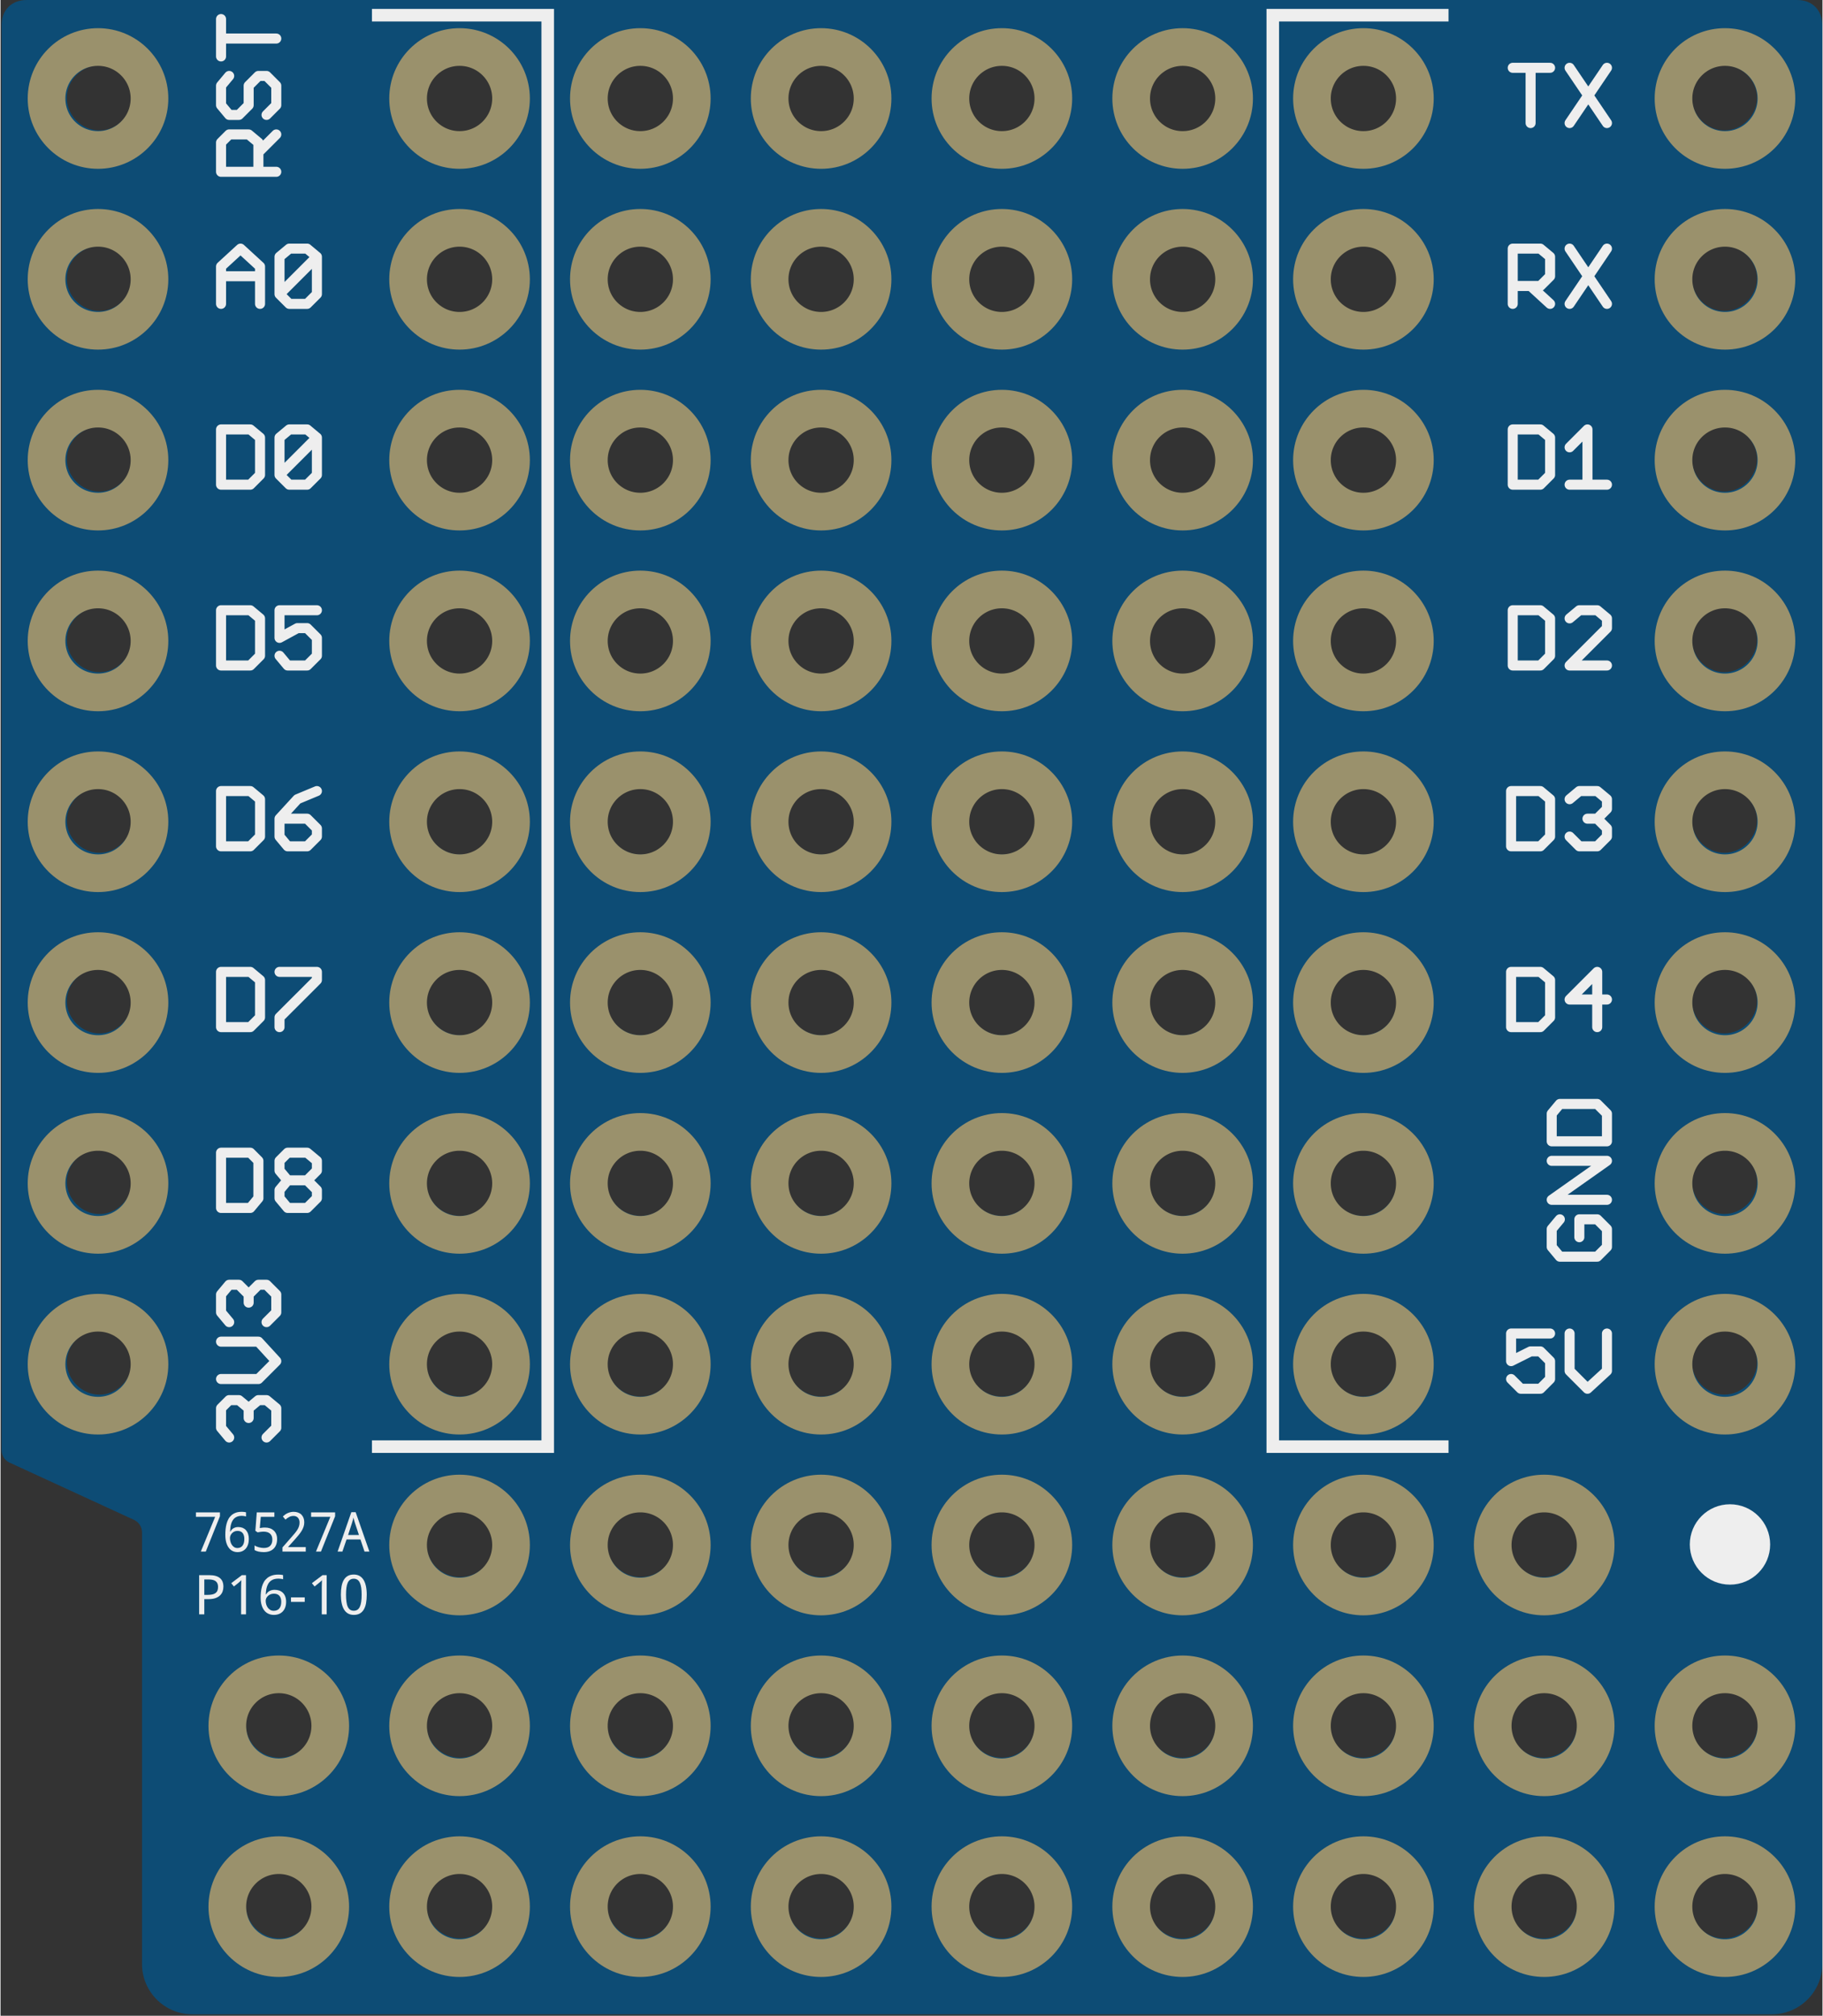<?xml version="1.0" encoding="UTF-8"?>
<svg version="1.1" xmlns="http://www.w3.org/2000/svg" xmlns:xlink="http://www.w3.org/1999/xlink" x="0px" y="0px" viewBox="0 0 72.567 80.267" width="2.56cm" height="2.83cm" xml:space="preserve">
<rect x="0" y="0" width="72.567" height="80.267" fill="#333333" stroke="none"/>
<g id="breadboard">
	<g id="icon">

		<g class="PCB">
			<path fill="#0D4C75" d="M71.559,0H1.04c-0.6,0-0.998,0.4-0.998,0.998v56.734c0,0.2,0.1,0.4,0.3,0.5l4.994,2.298c0.2,0.1,0.3,0.3,0.3,0.5v17.18c0,1.098,0.898,1.998,1.998,1.998H70.56c1.098,0,1.998-0.898,1.998-1.998V0.998C72.558,0.4,72.158,0,71.559,0z M3.938,55.536c-0.7,0-1.298-0.6-1.298-1.298s0.6-1.298,1.298-1.298c0.7,0,1.298,0.6,1.298,1.298S4.636,55.536,3.938,55.536z M3.938,48.344c-0.7,0-1.298-0.6-1.298-1.298c0-0.699,0.6-1.298,1.298-1.298c0.7,0,1.298,0.6,1.298,1.298C5.236,47.744,4.636,48.344,3.938,48.344z M3.938,41.152c-0.7,0-1.298-0.6-1.298-1.298c0-0.7,0.6-1.298,1.298-1.298c0.7,0,1.298,0.6,1.298,1.298S4.636,41.152,3.938,41.152z M3.938,33.96c-0.7,0-1.298-0.6-1.298-1.298c0-0.699,0.6-1.298,1.298-1.298c0.7,0,1.298,0.6,1.298,1.298C5.236,33.361,4.636,33.96,3.938,33.96z M3.938,26.768c-0.7,0-1.298-0.6-1.298-1.298c0-0.699,0.6-1.298,1.298-1.298c0.7,0,1.298,0.6,1.298,1.298C5.236,26.169,4.636,26.768,3.938,26.768z M3.938,19.578c-0.7,0-1.298-0.6-1.298-1.298s0.6-1.298,1.298-1.298c0.7,0,1.298,0.6,1.298,1.298S4.636,19.578,3.938,19.578z M3.938,12.386c-0.7,0-1.298-0.6-1.298-1.298s0.6-1.298,1.298-1.298c0.7,0,1.298,0.6,1.298,1.298S4.636,12.386,3.938,12.386z M3.938,5.194c-0.7,0-1.298-0.6-1.298-1.298c0-0.7,0.6-1.298,1.298-1.298c0.7,0,1.298,0.6,1.298,1.298S4.636,5.194,3.938,5.194z M68.662,2.597c0.7,0,1.298,0.6,1.298,1.298c0,0.7-0.6,1.298-1.298,1.298s-1.298-0.6-1.298-1.298C67.364,3.196,67.964,2.597,68.662,2.597z M68.662,9.788c0.7,0,1.298,0.6,1.298,1.298s-0.6,1.298-1.298,1.298s-1.298-0.6-1.298-1.298S67.964,9.788,68.662,9.788z M68.662,16.98c0.7,0,1.298,0.6,1.298,1.298c0,0.699-0.6,1.298-1.298,1.298s-1.298-0.6-1.298-1.298C67.364,17.58,67.964,16.98,68.662,16.98z M68.662,24.172c0.7,0,1.298,0.6,1.298,1.298c0,0.699-0.6,1.298-1.298,1.298s-1.298-0.6-1.298-1.298C67.364,24.772,67.964,24.172,68.662,24.172z M68.662,31.364c0.7,0,1.298,0.6,1.298,1.298c0,0.699-0.6,1.298-1.298,1.298s-1.298-0.6-1.298-1.298C67.364,31.963,67.964,31.364,68.662,31.364z M68.662,38.556c0.7,0,1.298,0.6,1.298,1.298c0,0.7-0.6,1.298-1.298,1.298s-1.298-0.6-1.298-1.298C67.364,39.154,67.964,38.556,68.662,38.556z M68.662,45.746c0.7,0,1.298,0.6,1.298,1.298c0,0.699-0.6,1.298-1.298,1.298s-1.298-0.6-1.298-1.298C67.364,46.346,67.964,45.746,68.662,45.746z M68.662,52.938c0.7,0,1.298,0.6,1.298,1.298s-0.6,1.298-1.298,1.298s-1.298-0.6-1.298-1.298S67.964,52.938,68.662,52.938z M11.113,77.183c-0.746,0-1.349-0.604-1.349-1.349c0-0.746,0.604-1.349,1.349-1.349c0.746,0,1.349,0.604,1.349,1.349C12.462,76.58,11.858,77.183,11.113,77.183z M11.113,69.991c-0.746,0-1.349-0.604-1.349-1.349c0-0.746,0.604-1.349,1.349-1.349c0.746,0,1.349,0.604,1.349,1.349C12.462,69.388,11.858,69.991,11.113,69.991z M18.304,77.183c-0.746,0-1.349-0.604-1.349-1.349c0-0.746,0.604-1.349,1.349-1.349s1.349,0.604,1.349,1.349C19.654,76.58,19.049,77.183,18.304,77.183z M18.304,69.991c-0.746,0-1.349-0.604-1.349-1.349c0-0.746,0.604-1.349,1.349-1.349s1.349,0.604,1.349,1.349C19.654,69.388,19.049,69.991,18.304,69.991z M18.304,62.8c-0.746,0-1.349-0.604-1.349-1.349s0.604-1.349,1.349-1.349s1.349,0.604,1.349,1.349S19.049,62.8,18.304,62.8z M18.304,55.609c-0.746,0-1.349-0.604-1.349-1.349c0-0.746,0.604-1.349,1.349-1.349s1.349,0.604,1.349,1.349C19.654,55.004,19.049,55.609,18.304,55.609z M18.304,48.417c-0.746,0-1.349-0.604-1.349-1.349s0.604-1.349,1.349-1.349s1.349,0.604,1.349,1.349S19.049,48.417,18.304,48.417z M18.304,41.225c-0.746,0-1.349-0.604-1.349-1.349c0-0.746,0.604-1.349,1.349-1.349s1.349,0.604,1.349,1.349C19.654,40.62,19.049,41.225,18.304,41.225z M18.304,34.033c-0.746,0-1.349-0.604-1.349-1.349s0.604-1.349,1.349-1.349s1.349,0.604,1.349,1.349C19.654,33.43,19.049,34.033,18.304,34.033z M18.304,26.841c-0.746,0-1.349-0.604-1.349-1.349c0-0.746,0.604-1.349,1.349-1.349s1.349,0.604,1.349,1.349C19.654,26.238,19.049,26.841,18.304,26.841z M18.304,19.65c-0.746,0-1.349-0.604-1.349-1.349c0-0.746,0.604-1.349,1.349-1.349s1.349,0.604,1.349,1.349C19.654,19.046,19.049,19.65,18.304,19.65z M18.304,12.459c-0.746,0-1.349-0.604-1.349-1.349c0-0.746,0.604-1.349,1.349-1.349s1.349,0.604,1.349,1.349C19.654,11.855,19.049,12.459,18.304,12.459z M18.304,5.267c-0.746,0-1.349-0.604-1.349-1.349s0.604-1.349,1.349-1.349s1.349,0.604,1.349,1.349C19.654,4.662,19.049,5.267,18.304,5.267z M25.496,77.183c-0.746,0-1.349-0.604-1.349-1.349c0-0.746,0.604-1.349,1.349-1.349c0.746,0,1.349,0.604,1.349,1.349C26.845,76.58,26.241,77.183,25.496,77.183z M25.496,69.991c-0.746,0-1.349-0.604-1.349-1.349c0-0.746,0.604-1.349,1.349-1.349c0.746,0,1.349,0.604,1.349,1.349C26.845,69.388,26.241,69.991,25.496,69.991z M25.496,62.8c-0.746,0-1.349-0.604-1.349-1.349s0.604-1.349,1.349-1.349c0.746,0,1.349,0.604,1.349,1.349S26.241,62.8,25.496,62.8z M25.496,55.609c-0.746,0-1.349-0.604-1.349-1.349c0-0.746,0.604-1.349,1.349-1.349c0.746,0,1.349,0.604,1.349,1.349C26.845,55.004,26.241,55.609,25.496,55.609z M25.496,48.417c-0.746,0-1.349-0.604-1.349-1.349s0.604-1.349,1.349-1.349c0.746,0,1.349,0.604,1.349,1.349S26.241,48.417,25.496,48.417z M25.496,41.225c-0.746,0-1.349-0.604-1.349-1.349c0-0.746,0.604-1.349,1.349-1.349c0.746,0,1.349,0.604,1.349,1.349C26.845,40.62,26.241,41.225,25.496,41.225z M25.496,34.033c-0.746,0-1.349-0.604-1.349-1.349s0.604-1.349,1.349-1.349c0.746,0,1.349,0.604,1.349,1.349S26.241,34.033,25.496,34.033z M25.496,26.841c-0.746,0-1.349-0.604-1.349-1.349c0-0.746,0.604-1.349,1.349-1.349c0.746,0,1.349,0.604,1.349,1.349C26.845,26.238,26.241,26.841,25.496,26.841z M25.496,19.65c-0.746,0-1.349-0.604-1.349-1.349c0-0.746,0.604-1.349,1.349-1.349c0.746,0,1.349,0.604,1.349,1.349C26.845,19.046,26.241,19.65,25.496,19.65z M25.496,12.459c-0.746,0-1.349-0.604-1.349-1.349c0-0.746,0.604-1.349,1.349-1.349c0.746,0,1.349,0.604,1.349,1.349C26.845,11.855,26.241,12.459,25.496,12.459z M25.496,5.267c-0.746,0-1.349-0.604-1.349-1.349s0.604-1.349,1.349-1.349c0.746,0,1.349,0.604,1.349,1.349C26.845,4.662,26.241,5.267,25.496,5.267z M32.688,77.183c-0.746,0-1.349-0.604-1.349-1.349c0-0.746,0.604-1.349,1.349-1.349c0.746,0,1.349,0.604,1.349,1.349C34.037,76.58,33.433,77.183,32.688,77.183z M32.688,69.991c-0.746,0-1.349-0.604-1.349-1.349c0-0.746,0.604-1.349,1.349-1.349c0.746,0,1.349,0.604,1.349,1.349C34.037,69.388,33.433,69.991,32.688,69.991z M32.688,62.8c-0.746,0-1.349-0.604-1.349-1.349s0.604-1.349,1.349-1.349c0.746,0,1.349,0.604,1.349,1.349S33.433,62.8,32.688,62.8z M32.688,55.609c-0.746,0-1.349-0.604-1.349-1.349c0-0.746,0.604-1.349,1.349-1.349c0.746,0,1.349,0.604,1.349,1.349C34.037,55.004,33.433,55.609,32.688,55.609z M32.688,48.417c-0.746,0-1.349-0.604-1.349-1.349s0.604-1.349,1.349-1.349c0.746,0,1.349,0.604,1.349,1.349S33.433,48.417,32.688,48.417z M32.688,41.225c-0.746,0-1.349-0.604-1.349-1.349c0-0.746,0.604-1.349,1.349-1.349c0.746,0,1.349,0.604,1.349,1.349C34.037,40.62,33.433,41.225,32.688,41.225z M32.688,34.033c-0.746,0-1.349-0.604-1.349-1.349s0.604-1.349,1.349-1.349c0.746,0,1.349,0.604,1.349,1.349S33.433,34.033,32.688,34.033z M32.688,26.841c-0.746,0-1.349-0.604-1.349-1.349c0-0.746,0.604-1.349,1.349-1.349c0.746,0,1.349,0.604,1.349,1.349C34.037,26.238,33.433,26.841,32.688,26.841z M32.688,19.65c-0.746,0-1.349-0.604-1.349-1.349c0-0.746,0.604-1.349,1.349-1.349c0.746,0,1.349,0.604,1.349,1.349C34.037,19.046,33.433,19.65,32.688,19.65z M32.688,12.459c-0.746,0-1.349-0.604-1.349-1.349c0-0.746,0.604-1.349,1.349-1.349c0.746,0,1.349,0.604,1.349,1.349C34.037,11.855,33.433,12.459,32.688,12.459z M32.688,5.267c-0.746,0-1.349-0.604-1.349-1.349s0.604-1.349,1.349-1.349c0.746,0,1.349,0.604,1.349,1.349C34.037,4.662,33.433,5.267,32.688,5.267z M39.879,77.183c-0.746,0-1.349-0.604-1.349-1.349c0-0.746,0.604-1.349,1.349-1.349c0.746,0,1.349,0.604,1.349,1.349C41.228,76.58,40.624,77.183,39.879,77.183z M39.879,69.991c-0.746,0-1.349-0.604-1.349-1.349c0-0.746,0.604-1.349,1.349-1.349c0.746,0,1.349,0.604,1.349,1.349C41.228,69.388,40.624,69.991,39.879,69.991z M39.879,62.8c-0.746,0-1.349-0.604-1.349-1.349s0.604-1.349,1.349-1.349c0.746,0,1.349,0.604,1.349,1.349S40.624,62.8,39.879,62.8z M39.879,55.609c-0.746,0-1.349-0.604-1.349-1.349c0-0.746,0.604-1.349,1.349-1.349c0.746,0,1.349,0.604,1.349,1.349C41.228,55.004,40.624,55.609,39.879,55.609z M39.879,48.417c-0.746,0-1.349-0.604-1.349-1.349s0.604-1.349,1.349-1.349c0.746,0,1.349,0.604,1.349,1.349S40.624,48.417,39.879,48.417z M39.879,41.225c-0.746,0-1.349-0.604-1.349-1.349c0-0.746,0.604-1.349,1.349-1.349c0.746,0,1.349,0.604,1.349,1.349C41.228,40.62,40.624,41.225,39.879,41.225z M39.879,34.033c-0.746,0-1.349-0.604-1.349-1.349s0.604-1.349,1.349-1.349c0.746,0,1.349,0.604,1.349,1.349S40.624,34.033,39.879,34.033z M39.879,26.841c-0.746,0-1.349-0.604-1.349-1.349c0-0.746,0.604-1.349,1.349-1.349c0.746,0,1.349,0.604,1.349,1.349C41.228,26.238,40.624,26.841,39.879,26.841z M39.879,19.65c-0.746,0-1.349-0.604-1.349-1.349c0-0.746,0.604-1.349,1.349-1.349c0.746,0,1.349,0.604,1.349,1.349C41.228,19.046,40.624,19.65,39.879,19.65z M39.879,12.459c-0.746,0-1.349-0.604-1.349-1.349c0-0.746,0.604-1.349,1.349-1.349c0.746,0,1.349,0.604,1.349,1.349C41.228,11.855,40.624,12.459,39.879,12.459z M39.879,5.267c-0.746,0-1.349-0.604-1.349-1.349s0.604-1.349,1.349-1.349c0.746,0,1.349,0.604,1.349,1.349C41.228,4.662,40.624,5.267,39.879,5.267z M47.071,77.183c-0.746,0-1.349-0.604-1.349-1.349c0-0.746,0.604-1.349,1.349-1.349c0.746,0,1.349,0.604,1.349,1.349C48.42,76.58,47.816,77.183,47.071,77.183z M47.071,69.991c-0.746,0-1.349-0.604-1.349-1.349c0-0.746,0.604-1.349,1.349-1.349c0.746,0,1.349,0.604,1.349,1.349C48.42,69.388,47.816,69.991,47.071,69.991z M47.071,62.8c-0.746,0-1.349-0.604-1.349-1.349s0.604-1.349,1.349-1.349c0.746,0,1.349,0.604,1.349,1.349S47.816,62.8,47.071,62.8z M47.071,55.609c-0.746,0-1.349-0.604-1.349-1.349c0-0.746,0.604-1.349,1.349-1.349c0.746,0,1.349,0.604,1.349,1.349C48.42,55.004,47.816,55.609,47.071,55.609z M47.071,48.417c-0.746,0-1.349-0.604-1.349-1.349s0.604-1.349,1.349-1.349c0.746,0,1.349,0.604,1.349,1.349S47.816,48.417,47.071,48.417z M47.071,41.225c-0.746,0-1.349-0.604-1.349-1.349c0-0.746,0.604-1.349,1.349-1.349c0.746,0,1.349,0.604,1.349,1.349C48.42,40.62,47.816,41.225,47.071,41.225z M47.071,34.033c-0.746,0-1.349-0.604-1.349-1.349s0.604-1.349,1.349-1.349c0.746,0,1.349,0.604,1.349,1.349S47.816,34.033,47.071,34.033z M47.071,26.841c-0.746,0-1.349-0.604-1.349-1.349c0-0.746,0.604-1.349,1.349-1.349c0.746,0,1.349,0.604,1.349,1.349C48.42,26.238,47.816,26.841,47.071,26.841z M47.071,19.65c-0.746,0-1.349-0.604-1.349-1.349c0-0.746,0.604-1.349,1.349-1.349c0.746,0,1.349,0.604,1.349,1.349C48.42,19.046,47.816,19.65,47.071,19.65z M47.071,12.459c-0.746,0-1.349-0.604-1.349-1.349c0-0.746,0.604-1.349,1.349-1.349c0.746,0,1.349,0.604,1.349,1.349C48.42,11.855,47.816,12.459,47.071,12.459z M47.071,5.267c-0.746,0-1.349-0.604-1.349-1.349s0.604-1.349,1.349-1.349c0.746,0,1.349,0.604,1.349,1.349C48.42,4.662,47.816,5.267,47.071,5.267z M54.263,77.183c-0.746,0-1.349-0.604-1.349-1.349c0-0.746,0.604-1.349,1.349-1.349c0.746,0,1.349,0.604,1.349,1.349C55.612,76.58,55.008,77.183,54.263,77.183z M54.263,69.991c-0.746,0-1.349-0.604-1.349-1.349c0-0.746,0.604-1.349,1.349-1.349c0.746,0,1.349,0.604,1.349,1.349C55.612,69.388,55.008,69.991,54.263,69.991z M54.263,62.8c-0.746,0-1.349-0.604-1.349-1.349s0.604-1.349,1.349-1.349c0.746,0,1.349,0.604,1.349,1.349S55.008,62.8,54.263,62.8z M54.263,55.609c-0.746,0-1.349-0.604-1.349-1.349c0-0.746,0.604-1.349,1.349-1.349c0.746,0,1.349,0.604,1.349,1.349C55.612,55.004,55.008,55.609,54.263,55.609z M54.263,48.417c-0.746,0-1.349-0.604-1.349-1.349s0.604-1.349,1.349-1.349c0.746,0,1.349,0.604,1.349,1.349S55.008,48.417,54.263,48.417z M54.263,41.225c-0.746,0-1.349-0.604-1.349-1.349c0-0.746,0.604-1.349,1.349-1.349c0.746,0,1.349,0.604,1.349,1.349C55.612,40.62,55.008,41.225,54.263,41.225z M54.263,34.033c-0.746,0-1.349-0.604-1.349-1.349s0.604-1.349,1.349-1.349c0.746,0,1.349,0.604,1.349,1.349C55.612,33.43,55.008,34.033,54.263,34.033z M54.263,26.841c-0.746,0-1.349-0.604-1.349-1.349c0-0.746,0.604-1.349,1.349-1.349c0.746,0,1.349,0.604,1.349,1.349C55.612,26.238,55.008,26.841,54.263,26.841z M54.263,19.65c-0.746,0-1.349-0.604-1.349-1.349c0-0.746,0.604-1.349,1.349-1.349c0.746,0,1.349,0.604,1.349,1.349C55.612,19.046,55.008,19.65,54.263,19.65z M54.263,12.459c-0.746,0-1.349-0.604-1.349-1.349c0-0.746,0.604-1.349,1.349-1.349c0.746,0,1.349,0.604,1.349,1.349C55.612,11.855,55.008,12.459,54.263,12.459z M54.263,5.267c-0.746,0-1.349-0.604-1.349-1.349s0.604-1.349,1.349-1.349c0.746,0,1.349,0.604,1.349,1.349C55.612,4.662,55.008,5.267,54.263,5.267z M61.454,77.183c-0.746,0-1.349-0.604-1.349-1.349c0-0.746,0.604-1.349,1.349-1.349c0.746,0,1.349,0.604,1.349,1.349C62.804,76.58,62.199,77.183,61.454,77.183z M61.454,69.991c-0.746,0-1.349-0.604-1.349-1.349c0-0.746,0.604-1.349,1.349-1.349c0.746,0,1.349,0.604,1.349,1.349C62.804,69.388,62.199,69.991,61.454,69.991z M61.454,62.8c-0.746,0-1.349-0.604-1.349-1.349s0.604-1.349,1.349-1.349c0.746,0,1.349,0.604,1.349,1.349S62.199,62.8,61.454,62.8z M68.646,77.183c-0.746,0-1.349-0.604-1.349-1.349c0-0.746,0.604-1.349,1.349-1.349c0.746,0,1.349,0.604,1.349,1.349C69.995,76.58,69.391,77.183,68.646,77.183z M68.646,69.991c-0.746,0-1.349-0.604-1.349-1.349c0-0.746,0.604-1.349,1.349-1.349c0.746,0,1.349,0.604,1.349,1.349C69.995,69.388,69.391,69.991,68.646,69.991z"/>
		</g>

		<g transform="translate(0.283 0)">

			<g class="labels" fill="none" stroke="#EEEEEE" stroke-width="0.4" stroke-linecap="round" stroke-linejoin="round" stroke-miterlimit="10">
				<g class="left-labels" transform="translate(8.5 0.3)">
					<g class="RST">
						<path class="top90" d="M2.2,6.541H0 M0,6.541l0-1.165 M0,5.376l0.324-0.324 M0.324,5.053H1.1 M1.1,5.053l0.388,0.324 M1.488,5.376v1.165 M1.488,5.765L2.2,5.053 M0.324,2.724L0,3.112 M0,3.112l0,0.776 M0,3.888l0.324,0.388 M0.324,4.276h0.388 M0.712,4.276L1.1,3.888 M1.1,3.888V3.112 M1.1,3.112l0.388-0.388 M1.488,2.724h0.324 M1.812,2.724L2.2,3.112 M2.2,3.112v0.776 M2.2,3.888L1.812,4.276 M2.2,1.235H0 M0,1.947l0-1.488"/>
					</g>
					<g class="A0" transform="translate(0 7.2)">
						<path class="left" d="M0,4.6V3.112 M0,3.112L0.776,2.4 M0.776,2.4l0.776,0.712 M1.553,3.112V4.6 M0,3.5h1.553 M2.329,4.212V2.724 M2.329,2.724L2.718,2.4 M2.718,2.4h0.712 M3.429,2.4l0.388,0.324 M3.818,2.724v1.488 M3.818,4.212L3.429,4.6 M3.429,4.6H2.718 M2.718,4.6L2.329,4.212 M2.329,4.212l1.488-1.488"/>
					</g>
					<g class="D0" transform="translate(0 14.4)">
						<path class="left" d="M0,2.4v2.2 M0,4.6h1.165 M1.165,4.6l0.388-0.388 M1.553,4.212V2.724 M1.553,2.724L1.165,2.4 M1.165,2.4H0 M2.329,4.212V2.724 M2.329,2.724L2.718,2.4 M2.718,2.4h0.712 M3.429,2.4l0.388,0.324 M3.818,2.724v1.488 M3.818,4.212L3.429,4.6 M3.429,4.6H2.718 M2.718,4.6L2.329,4.212 M2.329,4.212l1.488-1.488"/>
					</g>
					<g class="D5" transform="translate(0 21.6)">
						<path class="left" d="M0,2.4v2.2 M0,4.6h1.165 M1.165,4.6l0.388-0.388 M1.553,4.212V2.724 M1.553,2.724L1.165,2.4 M1.165,2.4H0 M3.818,2.4H2.329 M2.329,2.4v1.1 M2.329,3.5l0.712-0.388 M3.041,3.112h0.388 M3.429,3.112L3.818,3.5 M3.818,3.5v0.712 M3.818,4.212L3.429,4.6 M3.429,4.6H2.653 M2.653,4.6L2.329,4.212"/>
					</g>
					<g class="D6" transform="translate(0 28.8)">
						<path class="left" d="M0,2.4v2.2 M0,4.6h1.165 M1.165,4.6l0.388-0.388 M1.553,4.212V2.724 M1.553,2.724L1.165,2.4 M1.165,2.4H0 M3.818,2.4L3.041,2.724 M3.041,2.724L2.329,3.5 M2.329,3.5v0.712 M2.653,4.6L2.329,4.212 M2.653,4.6h0.776 M3.429,4.6l0.388-0.388 M3.818,4.212V3.888 M3.818,3.888L3.429,3.5 M3.429,3.5h-1.1"/>
					</g>
					<g class="D7" transform="translate(0 36)">
						<path class="left" d="M0,2.4v2.2 M0,4.6h1.165 M1.165,4.6l0.388-0.388 M1.553,4.212V2.724 M1.553,2.724L1.165,2.4 M1.165,2.4H0 M2.329,2.4h1.488 M3.818,2.4v0.324 M3.818,2.724L2.329,4.212 M2.329,4.212V4.6"/>
					</g>
					<g class="D8" transform="translate(0 43.2)">
						<path class="left" d="M0,2.4v2.2 M0,4.6h1.165 M1.165,4.6l0.324-0.388 M1.488,4.212V2.724 M1.488,2.724L1.165,2.4 M1.165,2.4H0 M2.329,2.724L2.653,2.4 M2.653,2.4h0.776 M3.429,2.4l0.388,0.324 M3.818,2.724v0.388 M3.818,3.112L3.429,3.5 M3.429,3.5l0.388,0.388 M3.818,3.888v0.324 M3.818,4.212L3.429,4.6 M3.429,4.6H2.653 M2.653,4.6L2.329,4.212 M2.329,4.212V3.888 M2.329,3.888L2.653,3.5 M2.653,3.5L2.329,3.112 M2.329,3.112V2.724 M2.653,3.5h0.776"/>
					</g>
					<g class="3V3" transform="translate(0 50.4)">
						<path class="top90" d="M0.324,6.541L0,6.153 M0,6.153l0-0.776 M0,5.376l0.324-0.324 M0.324,5.053h0.388 M0.712,5.053L1.1,5.376 M1.1,5.376v0.388 M1.1,5.376l0.388-0.324 M1.488,5.053h0.324 M1.812,5.053L2.2,5.376 M2.2,5.376v0.776 M2.2,6.153L1.812,6.541 M0,4.212h1.488 M1.488,4.212L2.2,3.5 M2.2,3.5L1.488,2.724 M1.488,2.724H0 M0.324,1.947L0,1.559 M0,1.559l0-0.712 M0,0.847l0.324-0.388 M0.324,0.459h0.388 M0.712,0.459L1.1,0.847 M1.1,0.847v0.324 M1.1,0.847l0.388-0.388 M1.488,0.459h0.324 M1.812,0.459L2.2,0.847 M2.2,0.847v0.712 M1.812,1.947L2.2,1.559"/>
					</g>
				</g>
				<g class="right-labels" transform="translate(56.7 0.3)">
					<g class="TX">
						<path class="right" d="M3.959,4.6V2.4 M3.247,2.4h1.488 M7,4.6L5.512,2.4 M7,2.4L5.512,4.6"/>
					</g>
					<g class="RX" transform="translate(0 7.2)">
						<path class="right" d="M3.247,4.6V2.4 M3.247,2.4h1.1 M4.347,2.4l0.388,0.324 M4.735,2.724V3.5 M4.735,3.5L4.347,3.888 M4.347,3.888h-1.1 M3.959,3.888L4.735,4.6 M7,4.6L5.512,2.4 M7,2.4L5.512,4.6"/>
					</g>
					<g class="D1" transform="translate(0 14.4)">
						<path class="right" d="M3.247,2.4v2.2 M3.247,4.6h1.1 M4.347,4.6l0.388-0.388 M4.735,4.212V2.724 M4.735,2.724L4.347,2.4 M4.347,2.4h-1.1 M5.512,3.112L6.224,2.4 M6.224,2.4v2.2 M5.512,4.6H7"/>
					</g>
					<g class="D2" transform="translate(0 21.6)">
						<path class="right" d="M3.247,2.4v2.2 M3.247,4.6h1.1 M4.347,4.6l0.388-0.388 M4.735,4.212V2.724 M4.735,2.724L4.347,2.4 M4.347,2.4h-1.1 M7,4.6H5.512 M5.512,4.6L7,3.112 M7,3.112V2.724 M7,2.724L6.612,2.4 M6.612,2.4H5.9 M5.9,2.4L5.512,2.724"/>
					</g>
					<g class="D3" transform="translate(0 28.8)">
						<path class="right" d="M3.182,2.4v2.2 M3.182,4.6h1.165 M4.347,4.6l0.388-0.388 M4.735,4.212V2.724 M4.735,2.724L4.347,2.4 M4.347,2.4H3.182 M5.512,2.724L5.9,2.4 M5.9,2.4h0.712 M6.612,2.4L7,2.724 M7,2.724v0.388 M7,3.112L6.612,3.5 M6.612,3.5H6.224 M6.612,3.5L7,3.888 M7,3.888v0.324 M7,4.212L6.612,4.6 M6.612,4.6H5.9 M5.9,4.6L5.512,4.212"/>
					</g>
					<g class="D4" transform="translate(0 36)">
						<path class="right" d="M3.182,2.4v2.2 M3.182,4.6h1.165 M4.347,4.6l0.388-0.388 M4.735,4.212V2.724 M4.735,2.724L4.347,2.4 M4.347,2.4H3.182 M6.612,4.6V2.4 M6.612,2.4l-1.1,1.1 M5.512,3.5H7"/>
					</g>
					<g class="GND" transform="translate(0 43.2)">
						<path class="bot90" d="M4.8,5.441l0.324-0.388 M4.8,5.441v0.712 M5.124,6.541L4.8,6.153 M5.124,6.541h1.488 M7,6.153L6.612,6.541 M7,6.153V5.441 M7,5.441L6.612,5.053 M6.612,5.053H5.9 M5.9,5.053v0.712 M7,4.276H4.8 M4.8,4.276L7,2.724 M7,2.724H4.8 M4.8,1.947H7 M7,1.947v-1.1 M7,0.847L6.612,0.459 M6.612,0.459H5.124 M5.124,0.459L4.8,0.847 M4.8,0.847v1.1"/>
					</g>
					<g class="5V" transform="translate(0 50.4)">
						<path class="right" d="M4.735,2.4H3.182 M3.182,2.4v1.1 M3.182,3.5l0.776-0.388 M3.959,3.112h0.388 M4.347,3.112L4.735,3.5 M4.735,3.5v0.712 M4.735,4.212L4.347,4.6 M4.347,4.6H3.571 M3.571,4.6L3.182,4.212 M5.512,2.4v1.488 M5.512,3.888L6.224,4.6 M6.224,4.6L7,3.888 M7,3.888V2.4"/>
					</g>
				</g>
			</g>

			<g class="droid-sans-76527a-p16-10" fill="#EEEEEE" transform="translate(7.5 60.2)">
				<g>
					<path d="M1.094,2.979c0,0.064-0.01,0.127-0.03,0.187c-0.021,0.061-0.054,0.113-0.1,0.159S0.856,3.407,0.78,3.436C0.704,3.463,0.61,3.477,0.499,3.477H0.333v0.607H0.128V2.522h0.399c0.099,0,0.184,0.01,0.255,0.03s0.13,0.05,0.176,0.089s0.081,0.087,0.103,0.144S1.094,2.907,1.094,2.979z M0.333,3.308h0.142c0.068,0,0.128-0.006,0.179-0.018c0.051-0.011,0.093-0.029,0.127-0.055C0.814,3.21,0.84,3.178,0.856,3.137c0.017-0.04,0.025-0.089,0.025-0.146c0-0.102-0.03-0.176-0.09-0.225c-0.06-0.049-0.154-0.073-0.282-0.073H0.333V3.308z"/>
					<path d="M1.993,4.084H1.799V3.108c0-0.03,0-0.063,0-0.098c0-0.035,0.001-0.07,0.002-0.104c0.001-0.034,0.002-0.067,0.003-0.1c0.001-0.031,0.002-0.06,0.003-0.084C1.795,2.736,1.785,2.747,1.775,2.756c-0.01,0.01-0.019,0.019-0.029,0.027c-0.01,0.008-0.021,0.018-0.031,0.027C1.703,2.819,1.69,2.831,1.675,2.844L1.512,2.973L1.406,2.842l0.422-0.319h0.166V4.084z"/>
					<path d="M2.577,3.416c0-0.074,0.004-0.148,0.012-0.223S2.61,3.048,2.629,2.98c0.02-0.068,0.046-0.132,0.08-0.19c0.034-0.058,0.077-0.108,0.129-0.151c0.052-0.044,0.115-0.077,0.188-0.102C3.099,2.512,3.184,2.5,3.282,2.5c0.014,0,0.029,0,0.046,0.001c0.017,0.001,0.034,0.002,0.051,0.004c0.018,0.002,0.034,0.004,0.05,0.006c0.016,0.003,0.03,0.006,0.042,0.01v0.165C3.445,2.677,3.417,2.671,3.384,2.667C3.352,2.662,3.32,2.66,3.288,2.66c-0.066,0-0.125,0.008-0.175,0.022C3.063,2.698,3.02,2.72,2.983,2.748C2.946,2.775,2.916,2.809,2.891,2.847c-0.024,0.039-0.044,0.081-0.06,0.128C2.815,3.021,2.804,3.071,2.796,3.124S2.784,3.231,2.782,3.288h0.013c0.015-0.025,0.033-0.05,0.054-0.072C2.87,3.193,2.894,3.175,2.922,3.158C2.95,3.143,2.981,3.13,3.017,3.12C3.051,3.111,3.09,3.106,3.134,3.106c0.07,0,0.133,0.011,0.189,0.031C3.38,3.159,3.428,3.189,3.468,3.23S3.538,3.32,3.56,3.38c0.021,0.059,0.032,0.126,0.032,0.201c0,0.081-0.011,0.154-0.034,0.219S3.502,3.92,3.46,3.965s-0.094,0.08-0.154,0.104c-0.06,0.023-0.128,0.036-0.203,0.036c-0.074,0-0.143-0.014-0.207-0.042c-0.064-0.027-0.12-0.07-0.167-0.127C2.682,3.88,2.645,3.808,2.618,3.722C2.591,3.636,2.577,3.534,2.577,3.416z M3.101,3.942c0.044,0,0.084-0.008,0.121-0.022c0.036-0.015,0.067-0.036,0.094-0.066c0.026-0.029,0.046-0.066,0.061-0.112c0.014-0.045,0.021-0.099,0.021-0.16c0-0.05-0.006-0.095-0.018-0.134C3.368,3.407,3.35,3.374,3.326,3.346C3.301,3.318,3.271,3.297,3.235,3.282C3.198,3.267,3.156,3.26,3.107,3.26c-0.049,0-0.094,0.008-0.135,0.024C2.932,3.301,2.897,3.323,2.868,3.35S2.817,3.407,2.801,3.441C2.786,3.476,2.778,3.51,2.778,3.544c0,0.047,0.007,0.095,0.021,0.143c0.014,0.047,0.034,0.09,0.061,0.127c0.027,0.038,0.061,0.068,0.101,0.093C3,3.93,3.047,3.942,3.101,3.942z"/>
					<path d="M3.786,3.587V3.408h0.547v0.179H3.786z"/>
					<path d="M5.206,4.084H5.012V3.108c0-0.03,0-0.063,0-0.098c0-0.035,0.001-0.07,0.002-0.104c0.001-0.034,0.002-0.067,0.003-0.1c0.001-0.031,0.002-0.06,0.003-0.084C5.008,2.736,4.998,2.747,4.988,2.756c-0.01,0.01-0.019,0.019-0.029,0.027c-0.01,0.008-0.021,0.018-0.031,0.027c-0.011,0.009-0.024,0.021-0.04,0.033L4.725,2.973L4.619,2.842l0.422-0.319h0.166V4.084z"/>
					<path d="M6.803,3.301c0,0.126-0.01,0.239-0.028,0.339s-0.049,0.184-0.09,0.253S6.589,4.015,6.524,4.051C6.459,4.087,6.379,4.105,6.286,4.105c-0.087,0-0.162-0.019-0.227-0.055S5.942,3.962,5.9,3.893C5.857,3.823,5.826,3.739,5.805,3.64c-0.021-0.1-0.032-0.213-0.032-0.339s0.009-0.238,0.028-0.339C5.82,2.862,5.85,2.778,5.891,2.71C5.932,2.641,5.985,2.589,6.05,2.552c0.065-0.036,0.144-0.054,0.236-0.054c0.087,0,0.164,0.018,0.228,0.054C6.579,2.588,6.632,2.64,6.675,2.709C6.718,2.777,6.75,2.861,6.771,2.961S6.803,3.174,6.803,3.301z M5.978,3.301c0,0.107,0.005,0.2,0.017,0.28C6.005,3.66,6.022,3.727,6.047,3.78c0.024,0.053,0.056,0.093,0.095,0.119c0.04,0.027,0.087,0.04,0.144,0.04S6.391,3.927,6.431,3.9c0.04-0.026,0.072-0.066,0.097-0.119s0.044-0.119,0.055-0.199C6.595,3.502,6.6,3.408,6.6,3.301c0-0.106-0.005-0.2-0.017-0.279c-0.011-0.08-0.03-0.146-0.055-0.199S6.47,2.73,6.431,2.704c-0.04-0.026-0.088-0.04-0.145-0.04s-0.104,0.014-0.144,0.04C6.103,2.73,6.071,2.77,6.047,2.822S6.005,2.941,5.994,3.021C5.983,3.101,5.978,3.194,5.978,3.301z"/>
				</g>
				<g>
					<path d="M0.194,1.584l0.572-1.385H0V0.022h0.956v0.155L0.392,1.584H0.194z"/>
					<path d="M1.17,0.916c0-0.074,0.004-0.148,0.011-0.223c0.007-0.074,0.02-0.146,0.038-0.213c0.018-0.068,0.042-0.132,0.074-0.19c0.031-0.058,0.071-0.108,0.119-0.151c0.048-0.043,0.105-0.077,0.173-0.102C1.651,0.013,1.73,0,1.82,0c0.013,0,0.027,0,0.042,0.001S1.894,0.003,1.91,0.005s0.031,0.004,0.046,0.006c0.014,0.003,0.027,0.006,0.039,0.01v0.165C1.971,0.178,1.944,0.171,1.915,0.167C1.885,0.162,1.855,0.16,1.826,0.16c-0.061,0-0.115,0.008-0.161,0.023C1.619,0.198,1.579,0.22,1.544,0.248C1.511,0.275,1.482,0.309,1.46,0.347C1.437,0.386,1.418,0.428,1.404,0.475S1.379,0.571,1.373,0.624C1.366,0.677,1.362,0.731,1.36,0.788h0.012c0.013-0.025,0.03-0.05,0.049-0.072c0.02-0.022,0.042-0.041,0.068-0.058C1.515,0.643,1.543,0.63,1.576,0.62c0.032-0.009,0.068-0.014,0.108-0.014c0.064,0,0.123,0.011,0.175,0.031C1.911,0.659,1.956,0.69,1.992,0.73C2.028,0.771,2.057,0.821,2.077,0.88s0.03,0.126,0.03,0.201c0,0.081-0.011,0.154-0.032,0.219s-0.051,0.12-0.09,0.165c-0.04,0.045-0.087,0.08-0.143,0.104C1.787,1.593,1.725,1.605,1.655,1.605c-0.067,0-0.131-0.014-0.19-0.042c-0.059-0.027-0.111-0.07-0.154-0.127C1.268,1.38,1.233,1.308,1.208,1.222C1.183,1.136,1.17,1.034,1.17,0.916z M1.653,1.442c0.041,0,0.078-0.008,0.111-0.022c0.034-0.015,0.062-0.036,0.087-0.066c0.024-0.029,0.043-0.066,0.057-0.112c0.013-0.045,0.02-0.099,0.02-0.16c0-0.05-0.005-0.095-0.017-0.134C1.9,0.907,1.883,0.874,1.861,0.846c-0.022-0.027-0.05-0.049-0.084-0.063C1.743,0.767,1.704,0.76,1.66,0.76c-0.045,0-0.087,0.008-0.125,0.024S1.465,0.823,1.439,0.85S1.392,0.907,1.377,0.941S1.355,1.01,1.355,1.044c0,0.047,0.006,0.095,0.019,0.143c0.012,0.047,0.031,0.09,0.056,0.127c0.025,0.038,0.056,0.068,0.093,0.093C1.561,1.43,1.604,1.442,1.653,1.442z"/>
					<path d="M2.756,0.626c0.067,0,0.129,0.01,0.188,0.029s0.108,0.049,0.151,0.087c0.043,0.039,0.077,0.086,0.101,0.144c0.024,0.057,0.037,0.122,0.037,0.197c0,0.081-0.011,0.154-0.035,0.219c-0.023,0.065-0.057,0.12-0.103,0.165S2.994,1.546,2.928,1.569c-0.067,0.024-0.144,0.036-0.23,0.036c-0.035,0-0.069-0.002-0.102-0.006C2.562,1.597,2.529,1.591,2.499,1.585c-0.031-0.007-0.06-0.016-0.088-0.026S2.358,1.535,2.335,1.521V1.337c0.022,0.017,0.048,0.031,0.079,0.044s0.062,0.023,0.095,0.032s0.066,0.016,0.1,0.02c0.034,0.005,0.064,0.007,0.093,0.007c0.054,0,0.102-0.006,0.144-0.02c0.042-0.013,0.078-0.033,0.107-0.062C2.981,1.331,3.004,1.296,3.02,1.254s0.023-0.092,0.023-0.149c0-0.102-0.03-0.18-0.089-0.233C2.894,0.817,2.807,0.79,2.693,0.79c-0.019,0-0.038,0.001-0.06,0.003S2.591,0.797,2.57,0.8C2.548,0.803,2.528,0.806,2.509,0.809c-0.02,0.004-0.036,0.007-0.05,0.01L2.367,0.757l0.056-0.734h0.701v0.177H2.583l-0.04,0.448c0.021-0.005,0.05-0.009,0.085-0.014C2.665,0.628,2.708,0.626,2.756,0.626z"/>
					<path d="M4.374,1.584H3.447V1.417l0.356-0.406C3.854,0.953,3.899,0.9,3.939,0.853c0.04-0.048,0.074-0.095,0.102-0.14C4.069,0.667,4.09,0.621,4.105,0.575s0.022-0.096,0.022-0.15c0-0.042-0.006-0.079-0.018-0.11c-0.011-0.032-0.028-0.06-0.049-0.082C4.04,0.21,4.015,0.193,3.985,0.182C3.957,0.17,3.924,0.164,3.888,0.164c-0.064,0-0.122,0.014-0.174,0.042C3.662,0.233,3.612,0.268,3.565,0.311L3.462,0.184c0.027-0.025,0.056-0.05,0.087-0.072S3.614,0.069,3.65,0.054c0.036-0.017,0.074-0.029,0.114-0.039C3.804,0.005,3.846,0,3.89,0c0.065,0,0.124,0.01,0.176,0.029C4.119,0.048,4.164,0.075,4.2,0.111s0.065,0.08,0.085,0.132c0.02,0.052,0.03,0.109,0.03,0.175c0,0.061-0.009,0.118-0.027,0.173S4.245,0.699,4.214,0.753C4.182,0.806,4.145,0.858,4.101,0.912C4.057,0.966,4.01,1.021,3.959,1.079L3.673,1.398v0.008h0.701V1.584z"/>
					<path d="M4.781,1.584l0.572-1.385H4.587V0.022h0.956v0.155L4.979,1.584H4.781z"/>
					<path d="M6.715,1.584L6.552,1.101H5.999L5.833,1.584H5.643l0.546-1.568h0.173l0.547,1.568H6.715z M6.493,0.924L6.342,0.471C6.338,0.458,6.333,0.442,6.327,0.424S6.315,0.386,6.31,0.364C6.303,0.343,6.297,0.32,6.291,0.298C6.285,0.274,6.279,0.252,6.274,0.229c-0.005,0.022-0.01,0.045-0.016,0.068C6.251,0.321,6.246,0.344,6.239,0.366c-0.006,0.021-0.012,0.041-0.018,0.06C6.216,0.443,6.211,0.459,6.207,0.471L6.06,0.924H6.493z"/>
				</g>
			</g>

			<g class="bottom-right-dot" stroke-width="0" transform="translate(67.8, 60.7)">
				<circle cx="0.8" cy="0.8" r="1.6" fill="#EEEEEE"/>
			</g>

			<g class="separator-lines" fill="none" stroke="#EEEEEE" stroke-width="0.5" stroke-miterlimit="10">
				<polyline points="14.511,57.605 21.511,57.605 21.511,0.605 14.511,0.605"/>
				<polyline points="57.390,0.605 50.390,0.605 50.390,57.605 57.390,57.605"/>
			</g>

			<g class="pads" fill="none" stroke="#9A916C" stroke-width="1.5">
				<g class="pads-left" transform="translate(0 0.322)">
					<circle id="connector0pin" class="pad-rst" cx="3.6" cy="3.6"  r="2.05"/>
					<circle id="connector1pin" class="pad-a0"  cx="3.6" cy="10.8" r="2.05"/>
					<circle id="connector2pin" class="pad-d0"  cx="3.6" cy="18"   r="2.05"/>
					<circle id="connector3pin" class="pad-d5"  cx="3.6" cy="25.2" r="2.05"/>
					<circle id="connector4pin" class="pad-d6"  cx="3.6" cy="32.4" r="2.05"/>
					<circle id="connector5pin" class="pad-d7"  cx="3.6" cy="39.6" r="2.05"/>
					<circle id="connector6pin" class="pad-d8"  cx="3.6" cy="46.8" r="2.05"/>
					<circle id="connector7pin" class="pad-3v3" cx="3.6" cy="54"   r="2.05"/>
				</g>
				<g class="pads-right" transform="translate(64.8 0.322)">
					<circle id="connector8pin" class="pad-5v"  cx="3.6" cy="54"   r="2.05"/>
					<circle id="connector9pin" class="pad-g"   cx="3.6" cy="46.8" r="2.05"/>
					<circle id="connector10pin" class="pad-d4" cx="3.6" cy="39.6" r="2.05"/>
					<circle id="connector11pin" class="pad-d3" cx="3.6" cy="32.4" r="2.05"/>
					<circle id="connector12pin" class="pad-d2" cx="3.6" cy="25.2" r="2.05"/>
					<circle id="connector13pin" class="pad-d1" cx="3.6" cy="18"   r="2.05"/>
					<circle id="connector14pin" class="pad-rx" cx="3.6" cy="10.8" r="2.05"/>
					<circle id="connector15pin" class="pad-tx" cx="3.6" cy="3.6"  r="2.05"/>
				</g>
			</g>

			<g class="pads" fill="none" stroke="#9A916C" stroke-width="1.5">
				<g class="pads-x1" transform="translate(7.2 0.322)">
					<circle id="connector16pin" class="pad-x1-y10" cx="3.6" cy="68.4" r="2.05"/>
					<circle id="connector17pin" class="pad-x1-y11" cx="3.6" cy="75.6" r="2.05"/>
				</g>
				<g class="pads-x2" transform="translate(14.4 0.322)">
					<circle id="connector18pin" class="pad-x2-y1"  cx="3.6" cy="3.6"  r="2.05"/>
					<circle id="connector19pin" class="pad-x2-y2"  cx="3.6" cy="10.8" r="2.05"/>
					<circle id="connector20pin" class="pad-x2-y3"  cx="3.6" cy="18"   r="2.05"/>
					<circle id="connector21pin" class="pad-x2-y4"  cx="3.6" cy="25.2" r="2.05"/>
					<circle id="connector22pin" class="pad-x2-y5"  cx="3.6" cy="32.4" r="2.05"/>
					<circle id="connector23pin" class="pad-x2-y6"  cx="3.6" cy="39.6" r="2.05"/>
					<circle id="connector24pin" class="pad-x2-y7"  cx="3.6" cy="46.8" r="2.05"/>
					<circle id="connector25pin" class="pad-x2-y8"  cx="3.6" cy="54"   r="2.05"/>
					<circle id="connector26pin" class="pad-x2-y9"  cx="3.6" cy="61.2" r="2.05"/>
					<circle id="connector27pin" class="pad-x2-y10" cx="3.6" cy="68.4" r="2.05"/>
					<circle id="connector28pin" class="pad-x2-y11" cx="3.6" cy="75.6" r="2.05"/>
				</g>
				<g class="pads-x3" transform="translate(21.6 0.322)">
					<circle id="connector29pin" class="pad-x3-y1"  cx="3.6" cy="3.6"  r="2.05"/>
					<circle id="connector30pin" class="pad-x3-y2"  cx="3.6" cy="10.8" r="2.05"/>
					<circle id="connector31pin" class="pad-x3-y3"  cx="3.6" cy="18"   r="2.05"/>
					<circle id="connector32pin" class="pad-x3-y4"  cx="3.6" cy="25.2" r="2.05"/>
					<circle id="connector33pin" class="pad-x3-y5"  cx="3.6" cy="32.4" r="2.05"/>
					<circle id="connector34pin" class="pad-x3-y6"  cx="3.6" cy="39.6" r="2.05"/>
					<circle id="connector35pin" class="pad-x3-y7"  cx="3.6" cy="46.8" r="2.05"/>
					<circle id="connector36pin" class="pad-x3-y8"  cx="3.6" cy="54"   r="2.05"/>
					<circle id="connector37pin" class="pad-x3-y9"  cx="3.6" cy="61.2" r="2.05"/>
					<circle id="connector38pin" class="pad-x3-y10" cx="3.6" cy="68.4" r="2.05"/>
					<circle id="connector39pin" class="pad-x3-y11" cx="3.6" cy="75.6" r="2.05"/>
				</g>
				<g class="pads-x4" transform="translate(28.8 0.322)">
					<circle id="connector40pin" class="pad-x4-y1"  cx="3.6" cy="3.6"  r="2.05"/>
					<circle id="connector41pin" class="pad-x4-y2"  cx="3.6" cy="10.8" r="2.05"/>
					<circle id="connector42pin" class="pad-x4-y3"  cx="3.6" cy="18"   r="2.05"/>
					<circle id="connector43pin" class="pad-x4-y4"  cx="3.6" cy="25.2" r="2.05"/>
					<circle id="connector44pin" class="pad-x4-y5"  cx="3.6" cy="32.4" r="2.05"/>
					<circle id="connector45pin" class="pad-x4-y6"  cx="3.6" cy="39.6" r="2.05"/>
					<circle id="connector46pin" class="pad-x4-y7"  cx="3.6" cy="46.8" r="2.05"/>
					<circle id="connector47pin" class="pad-x4-y8"  cx="3.6" cy="54"   r="2.05"/>
					<circle id="connector48pin" class="pad-x4-y9"  cx="3.6" cy="61.2" r="2.05"/>
					<circle id="connector49pin" class="pad-x4-y10" cx="3.6" cy="68.4" r="2.05"/>
					<circle id="connector50pin" class="pad-x4-y11" cx="3.6" cy="75.6" r="2.05"/>
				</g>
				<g class="pads-x5" transform="translate(36 0.322)">
					<circle id="connector51pin" class="pad-x5-y1"  cx="3.6" cy="3.6"  r="2.05"/>
					<circle id="connector52pin" class="pad-x5-y2"  cx="3.6" cy="10.8" r="2.05"/>
					<circle id="connector53pin" class="pad-x5-y3"  cx="3.6" cy="18"   r="2.05"/>
					<circle id="connector54pin" class="pad-x5-y4"  cx="3.6" cy="25.2" r="2.05"/>
					<circle id="connector55pin" class="pad-x5-y5"  cx="3.6" cy="32.4" r="2.05"/>
					<circle id="connector56pin" class="pad-x5-y6"  cx="3.6" cy="39.6" r="2.05"/>
					<circle id="connector57pin" class="pad-x5-y7"  cx="3.6" cy="46.8" r="2.05"/>
					<circle id="connector58pin" class="pad-x5-y8"  cx="3.6" cy="54"   r="2.05"/>
					<circle id="connector59pin" class="pad-x5-y9"  cx="3.6" cy="61.2" r="2.05"/>
					<circle id="connector60pin" class="pad-x5-y10" cx="3.6" cy="68.4" r="2.05"/>
					<circle id="connector61pin" class="pad-x5-y11" cx="3.6" cy="75.6" r="2.05"/>
				</g>
				<g class="pads-x6" transform="translate(43.2 0.322)">
					<circle id="connector62pin" class="pad-x6-y1"  cx="3.6" cy="3.6"  r="2.05"/>
					<circle id="connector63pin" class="pad-x6-y2"  cx="3.6" cy="10.8" r="2.05"/>
					<circle id="connector64pin" class="pad-x6-y3"  cx="3.6" cy="18"   r="2.05"/>
					<circle id="connector65pin" class="pad-x6-y4"  cx="3.6" cy="25.2" r="2.05"/>
					<circle id="connector66pin" class="pad-x6-y5"  cx="3.6" cy="32.4" r="2.05"/>
					<circle id="connector67pin" class="pad-x6-y6"  cx="3.6" cy="39.6" r="2.05"/>
					<circle id="connector68pin" class="pad-x6-y7"  cx="3.6" cy="46.8" r="2.05"/>
					<circle id="connector69pin" class="pad-x6-y8"  cx="3.6" cy="54"   r="2.05"/>
					<circle id="connector70pin" class="pad-x6-y9"  cx="3.6" cy="61.2" r="2.05"/>
					<circle id="connector71pin" class="pad-x6-y10" cx="3.6" cy="68.4" r="2.05"/>
					<circle id="connector72pin" class="pad-x6-y11" cx="3.6" cy="75.6" r="2.05"/>
				</g>
				<g class="pads-x7" transform="translate(50.4 0.322)">
					<circle id="connector73pin" class="pad-x7-y1"  cx="3.6" cy="3.6"  r="2.05"/>
					<circle id="connector74pin" class="pad-x7-y2"  cx="3.6" cy="10.8" r="2.05"/>
					<circle id="connector75pin" class="pad-x7-y3"  cx="3.6" cy="18"   r="2.05"/>
					<circle id="connector76pin" class="pad-x7-y4"  cx="3.6" cy="25.2" r="2.05"/>
					<circle id="connector77pin" class="pad-x7-y5"  cx="3.6" cy="32.4" r="2.05"/>
					<circle id="connector78pin" class="pad-x7-y6"  cx="3.6" cy="39.6" r="2.05"/>
					<circle id="connector79pin" class="pad-x7-y7"  cx="3.6" cy="46.8" r="2.05"/>
					<circle id="connector80pin" class="pad-x7-y8"  cx="3.6" cy="54"   r="2.05"/>
					<circle id="connector81pin" class="pad-x7-y9"  cx="3.6" cy="61.2" r="2.05"/>
					<circle id="connector82pin" class="pad-x7-y10" cx="3.6" cy="68.4" r="2.05"/>
					<circle id="connector83pin" class="pad-x7-y11" cx="3.6" cy="75.6" r="2.05"/>
				</g>
				<g class="pads-x8" transform="translate(57.6 0.322)">
					<circle id="connector84pin" class="pad-x8-y9"  cx="3.6" cy="61.2" r="2.05"/>
					<circle id="connector85pin" class="pad-x8-y10" cx="3.6" cy="68.4" r="2.05"/>
					<circle id="connector86pin" class="pad-x8-y11" cx="3.6" cy="75.6" r="2.05"/>
				</g>
				<g class="pads-x9" transform="translate(64.8 0.322)">
					<circle id="connector87pin" class="pad-x9-y10" cx="3.6" cy="68.4" r="2.05"/>
					<circle id="connector88pin" class="pad-x9-y11" cx="3.6" cy="75.6" r="2.05"/>
				</g>
			</g>
		</g>
	</g>
</g>

</svg>
